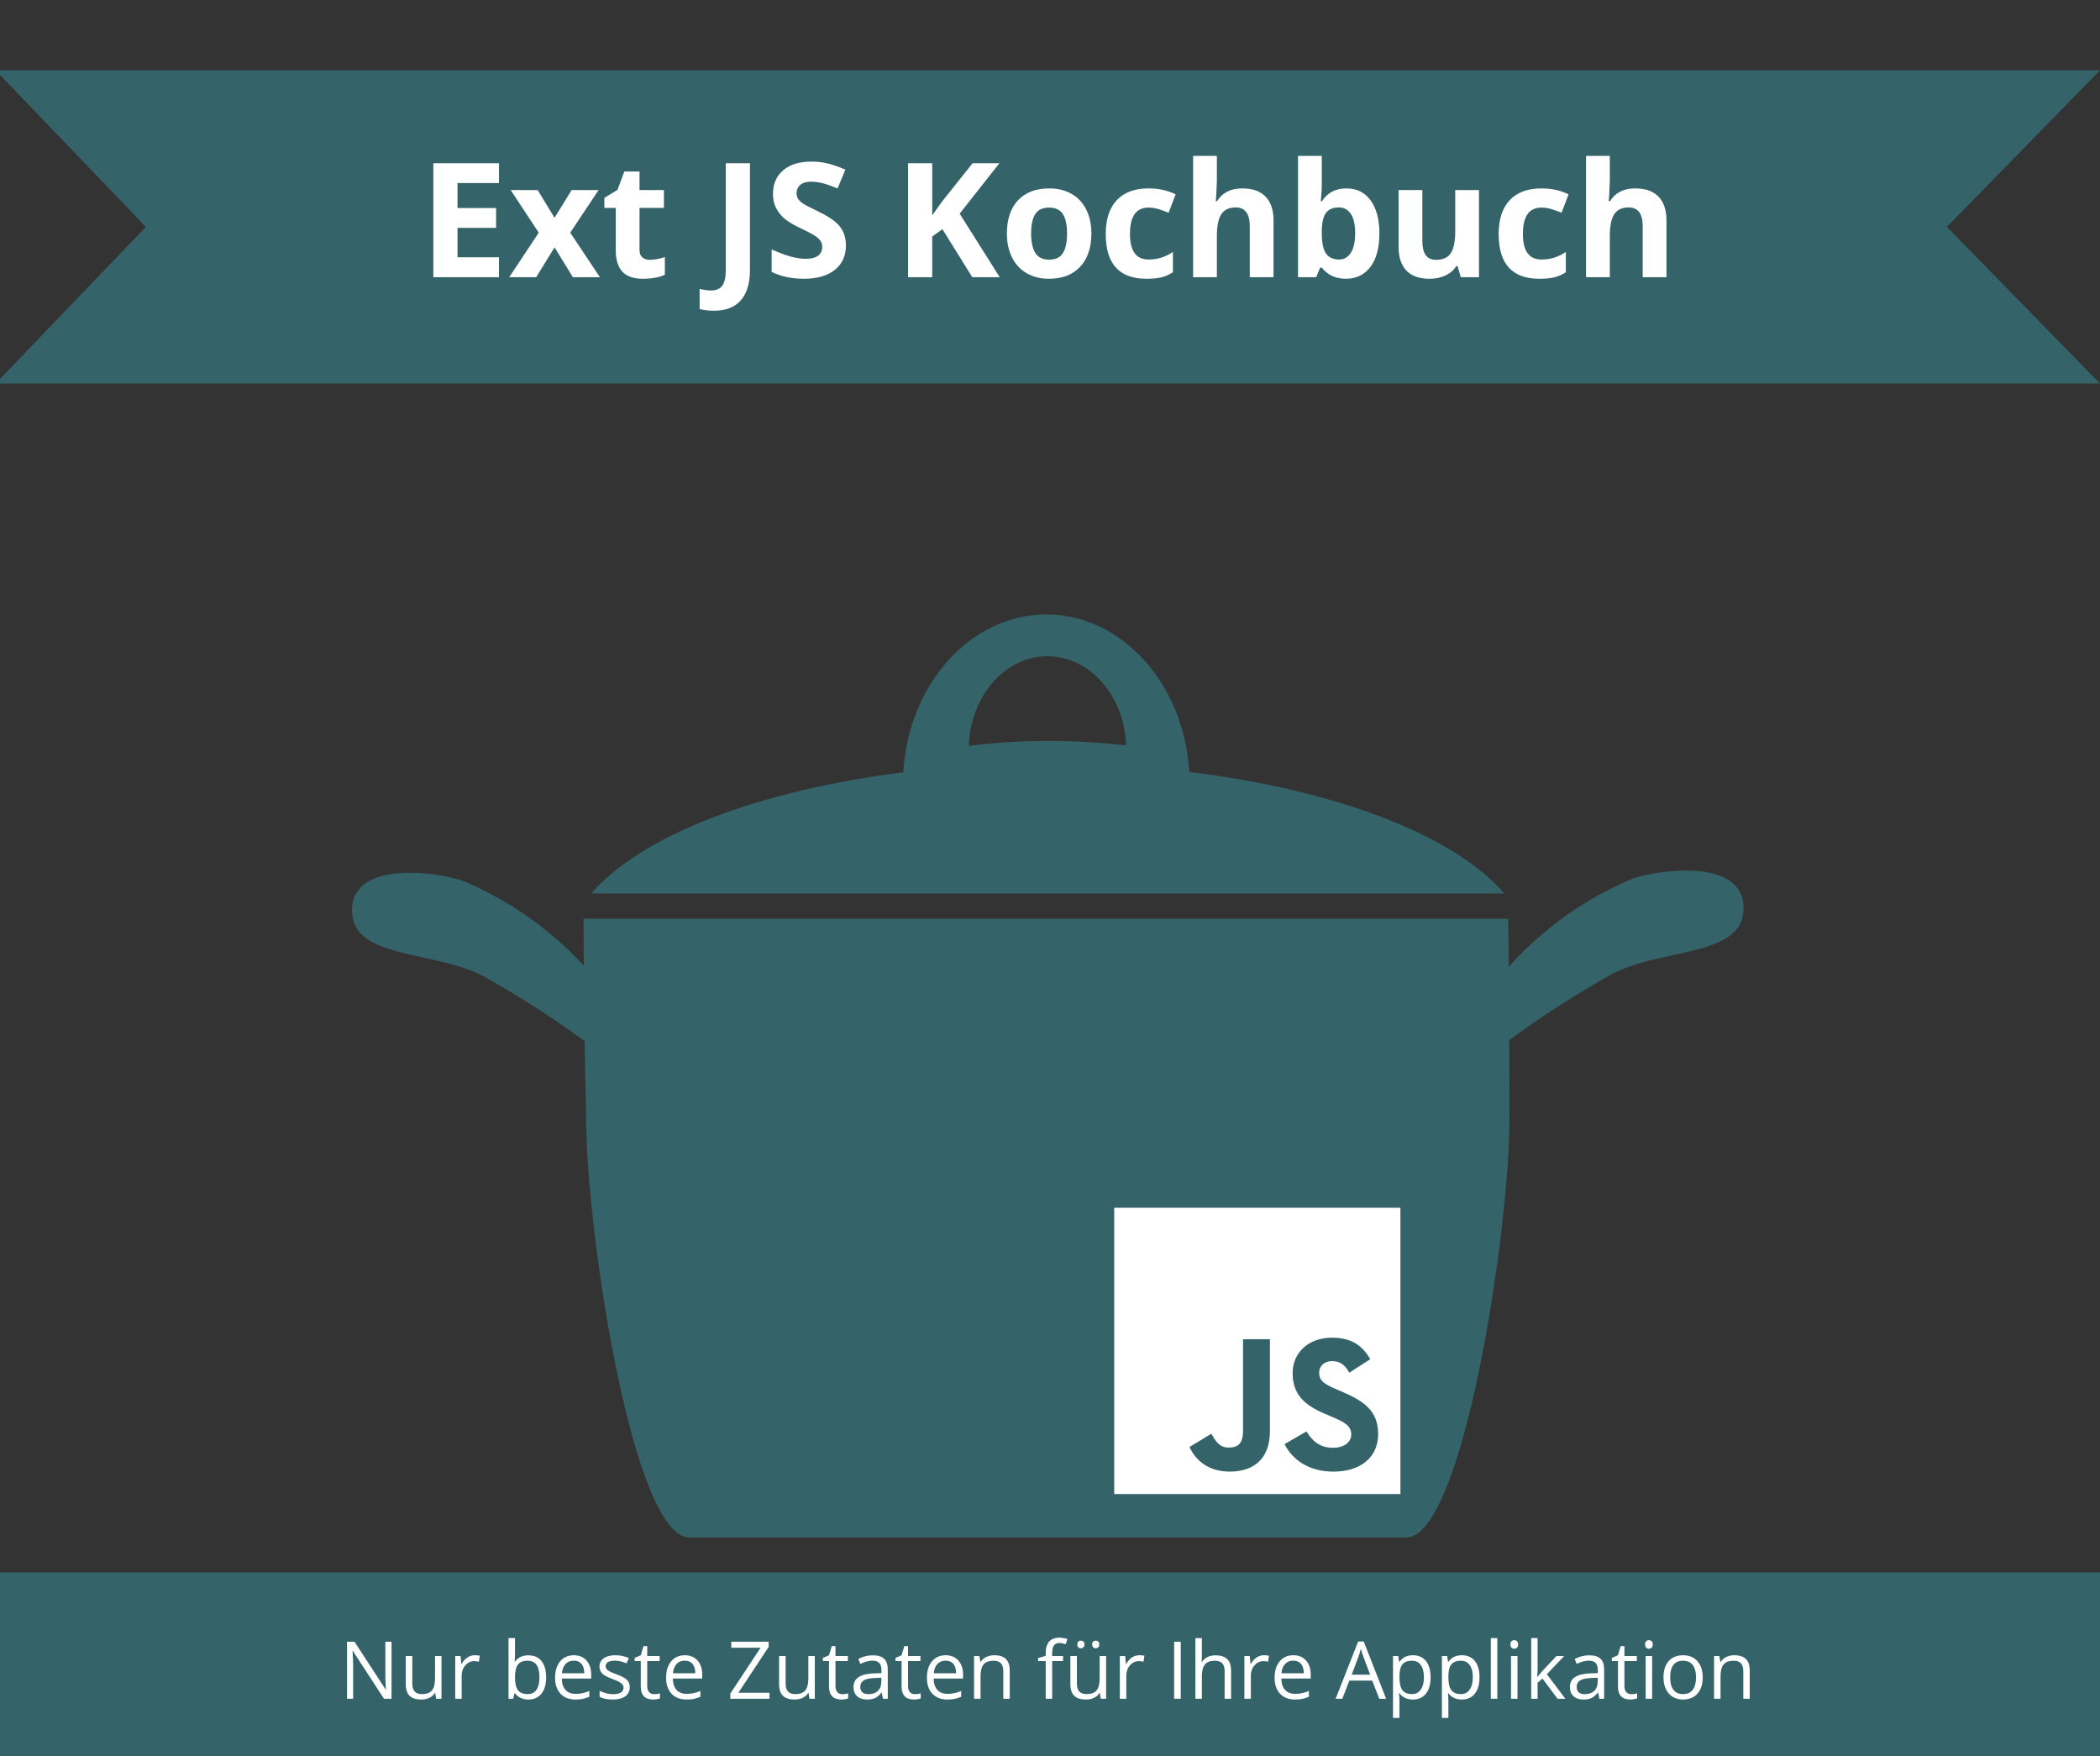 <?xml version="1.0" encoding="utf-8"?>
<!DOCTYPE svg PUBLIC "-//W3C//DTD SVG 1.1//EN" "http://www.w3.org/Graphics/SVG/1.1/DTD/svg11.dtd">
<svg version="1.1" id="Ebene_1" xmlns="http://www.w3.org/2000/svg" xmlns:xlink="http://www.w3.org/1999/xlink" x="0px" y="0px"
	 width="473.576px" height="396px" viewBox="269.389 0 473.576 396" enable-background="new 269.389 0 473.576 396"
	 xml:space="preserve">
<rect x="269.389" y="0" width="473.576" height="396" fill="#333333" stroke="none"/>
<g id="Ebene_1_1_">
	<path id="Topf" fill="#346369" d="M661.034,200.016c-2.547-3.102-7.646-3.744-11.479-3.744c-5.071,0-10.375,1.104-12.78,2.149
		c-12.677,5.5-21.511,13.259-27.138,19.552c-0.06-6.748-0.114-10.828-0.114-10.828H400.99c0,0,0,4.109,0.048,10.586
		c-5.646-6.149-14.273-13.521-26.451-18.799c-2.408-1.049-7.711-2.157-12.783-2.157c-3.834,0-8.938,0.648-11.483,3.749
		c-1.416,1.721-1.869,3.932-1.351,6.576c1.095,5.547,8.19,7.11,15.699,8.754c4.922,1.076,10.012,2.194,14.03,4.408
		c6.771,3.752,15.742,9.403,22.525,14.471c0.081,5.556,0.196,11.537,0.35,17.553c0,24.929,10.433,94.359,23.3,94.359h161.628
		c12.865,0,23.298-69.433,23.298-94.359c0-6.314-0.021-12.32-0.048-17.771c6.822-5.14,16.007-10.938,22.906-14.752
		c4.017-2.217,9.109-3.34,14.029-4.412c7.51-1.647,14.605-3.207,15.696-8.752C662.903,203.941,662.45,201.732,661.034,200.016z"/>
	<path id="Deckel" fill="#346369" d="M537.596,174.05c-1.187-19.845-15.161-35.508-32.25-35.508
		c-17.114,0-31.103,15.709-32.258,35.593c-32.961,4.125-59.185,14.314-70.379,27.315h205.936
		C597.37,188.369,570.871,178.113,537.596,174.05z M505.609,147.959c9.56,0,17.349,8.938,17.728,20.125
		c-5.512-0.67-11.356-1.034-17.414-1.034c-6.293,0-12.351,0.396-18.037,1.11C488.229,156.936,496.027,147.959,505.609,147.959z"/>
	<rect id="JS_BG" x="520.655" y="272.305" fill="#FFFFFF" width="64.545" height="64.545"/>
	<path id="J" fill="#346369" d="M537.627,326.242l4.938-2.988c0.953,1.688,1.818,3.118,3.897,3.118c1.993,0,3.249-0.778,3.249-3.813
		v-20.623h6.065v20.709c0,6.283-3.684,9.143-9.055,9.143C541.873,331.787,539.057,329.275,537.627,326.242"/>
	<path id="S" fill="#346369" d="M559.074,325.594l4.938-2.859c1.302,2.123,2.989,3.685,5.979,3.685c2.514,0,4.116-1.258,4.116-2.989
		c0-2.08-1.646-2.816-4.42-4.029l-1.518-0.648c-4.377-1.863-7.277-4.203-7.277-9.143c0-4.551,3.466-8.016,8.882-8.016
		c3.855,0,6.629,1.342,8.622,4.852l-4.726,3.033c-1.038-1.862-2.165-2.6-3.896-2.6c-1.776,0-2.903,1.126-2.903,2.6
		c0,1.819,1.127,2.557,3.728,3.684l1.517,0.648c5.156,2.211,8.061,4.463,8.061,9.531c0,5.461-4.29,8.449-10.053,8.449
		C564.49,331.788,560.852,329.104,559.074,325.594"/>
</g>
<rect id="Block" x="269.389" y="354.499" fill="#346369" width="473.576" height="42.351"/>
<g enable-background="new    ">
	<path fill="#FFFFFF" d="M357.684,383h-1.705l-7.022-10.785h-0.07c0.094,1.266,0.141,2.426,0.141,3.48V383h-1.38v-12.85h1.688
		l7.005,10.74h0.07c-0.012-0.158-0.038-0.666-0.079-1.525c-0.041-0.857-0.056-1.473-0.044-1.842v-7.373h1.397V383z"/>
	<path fill="#FFFFFF" d="M362.368,373.367v6.248c0,0.785,0.179,1.371,0.536,1.758s0.917,0.58,1.679,0.58
		c1.008,0,1.745-0.275,2.21-0.826s0.699-1.449,0.699-2.697v-5.063h1.459V383h-1.204l-0.211-1.293h-0.079
		c-0.299,0.475-0.713,0.838-1.244,1.09s-1.135,0.379-1.815,0.379c-1.172,0-2.049-0.279-2.632-0.836s-0.875-1.447-0.875-2.672v-6.301
		H362.368z"/>
	<path fill="#FFFFFF" d="M376.44,373.191c0.428,0,0.812,0.035,1.151,0.105l-0.202,1.354c-0.398-0.088-0.75-0.133-1.055-0.133
		c-0.779,0-1.446,0.316-2,0.949s-0.831,1.422-0.831,2.365V383h-1.459v-9.633h1.204l0.167,1.783h0.07
		c0.357-0.627,0.788-1.109,1.292-1.449S375.836,373.191,376.44,373.191z"/>
	<path fill="#FFFFFF" d="M388.551,373.209c1.266,0,2.248,0.432,2.949,1.297c0.699,0.863,1.05,2.086,1.05,3.668
		s-0.354,2.813-1.06,3.688c-0.706,0.877-1.686,1.314-2.939,1.314c-0.627,0-1.2-0.117-1.718-0.348s-0.954-0.588-1.305-1.068h-0.105
		l-0.308,1.24h-1.046v-13.676h1.459v3.322c0,0.744-0.023,1.412-0.07,2.004h0.07C386.207,373.689,387.215,373.209,388.551,373.209z
		 M388.34,374.43c-0.996,0-1.714,0.287-2.153,0.857c-0.439,0.572-0.659,1.533-0.659,2.887s0.226,2.322,0.677,2.906
		c0.451,0.582,1.175,0.873,2.171,0.873c0.896,0,1.564-0.326,2.004-0.979c0.439-0.654,0.659-1.594,0.659-2.818
		c0-1.254-0.22-2.188-0.659-2.803S389.26,374.43,388.34,374.43z"/>
	<path fill="#FFFFFF" d="M399.168,383.176c-1.424,0-2.548-0.434-3.37-1.301c-0.824-0.867-1.235-2.072-1.235-3.613
		c0-1.553,0.382-2.785,1.147-3.699c0.764-0.914,1.791-1.371,3.08-1.371c1.207,0,2.162,0.396,2.865,1.191
		c0.703,0.793,1.055,1.84,1.055,3.141v0.924h-6.636c0.029,1.131,0.314,1.988,0.856,2.574s1.306,0.879,2.29,0.879
		c1.037,0,2.063-0.217,3.076-0.65v1.301c-0.516,0.223-1.004,0.383-1.464,0.48C400.373,383.127,399.819,383.176,399.168,383.176z
		 M398.773,374.412c-0.773,0-1.391,0.252-1.85,0.756c-0.461,0.504-0.731,1.201-0.813,2.092h5.036c0-0.92-0.205-1.623-0.615-2.113
		C400.12,374.658,399.534,374.412,398.773,374.412z"/>
	<path fill="#FFFFFF" d="M411.411,380.371c0,0.896-0.334,1.588-1.002,2.074s-1.605,0.73-2.813,0.73
		c-1.277,0-2.273-0.203-2.988-0.607v-1.354c0.463,0.234,0.959,0.42,1.489,0.555s1.042,0.201,1.534,0.201
		c0.762,0,1.348-0.121,1.758-0.363c0.41-0.244,0.615-0.615,0.615-1.113c0-0.375-0.163-0.695-0.487-0.961
		c-0.326-0.268-0.96-0.582-1.903-0.945c-0.896-0.334-1.534-0.625-1.911-0.875c-0.379-0.248-0.66-0.531-0.844-0.848
		c-0.186-0.316-0.277-0.695-0.277-1.135c0-0.785,0.319-1.404,0.958-1.857c0.639-0.455,1.515-0.682,2.628-0.682
		c1.037,0,2.051,0.211,3.041,0.633l-0.519,1.186c-0.967-0.398-1.843-0.598-2.628-0.598c-0.691,0-1.213,0.109-1.564,0.326
		s-0.527,0.516-0.527,0.896c0,0.258,0.066,0.477,0.197,0.658c0.133,0.182,0.345,0.355,0.638,0.52s0.855,0.4,1.688,0.711
		c1.143,0.416,1.914,0.836,2.315,1.258S411.411,379.732,411.411,380.371z"/>
	<path fill="#FFFFFF" d="M416.896,381.971c0.258,0,0.507-0.018,0.747-0.057c0.24-0.037,0.431-0.078,0.571-0.119v1.117
		c-0.158,0.076-0.391,0.139-0.699,0.189c-0.307,0.049-0.584,0.074-0.83,0.074c-1.863,0-2.795-0.982-2.795-2.945v-5.73h-1.38v-0.703
		l1.38-0.605l0.615-2.057h0.844v2.232h2.795v1.133h-2.795v5.67c0,0.58,0.138,1.025,0.413,1.336S416.415,381.971,416.896,381.971z"/>
	<path fill="#FFFFFF" d="M424.208,383.176c-1.424,0-2.548-0.434-3.37-1.301c-0.824-0.867-1.235-2.072-1.235-3.613
		c0-1.553,0.382-2.785,1.147-3.699c0.764-0.914,1.791-1.371,3.08-1.371c1.207,0,2.162,0.396,2.865,1.191
		c0.703,0.793,1.055,1.84,1.055,3.141v0.924h-6.636c0.029,1.131,0.314,1.988,0.856,2.574s1.306,0.879,2.29,0.879
		c1.037,0,2.063-0.217,3.076-0.65v1.301c-0.516,0.223-1.004,0.383-1.464,0.48C425.413,383.127,424.859,383.176,424.208,383.176z
		 M423.813,374.412c-0.773,0-1.391,0.252-1.85,0.756c-0.461,0.504-0.731,1.201-0.813,2.092h5.036c0-0.92-0.205-1.623-0.615-2.113
		C425.16,374.658,424.574,374.412,423.813,374.412z"/>
	<path fill="#FFFFFF" d="M442.92,383h-8.833v-1.17l6.82-10.336h-6.609v-1.344h8.429v1.168l-6.82,10.328h7.014V383z"/>
	<path fill="#FFFFFF" d="M446.559,373.367v6.248c0,0.785,0.179,1.371,0.536,1.758s0.917,0.58,1.679,0.58
		c1.008,0,1.744-0.275,2.211-0.826c0.465-0.551,0.698-1.449,0.698-2.697v-5.063h1.459V383h-1.204l-0.211-1.293h-0.079
		c-0.299,0.475-0.714,0.838-1.243,1.09c-0.531,0.252-1.136,0.379-1.815,0.379c-1.172,0-2.05-0.279-2.632-0.836
		c-0.584-0.557-0.875-1.447-0.875-2.672v-6.301H446.559z"/>
	<path fill="#FFFFFF" d="M459.347,381.971c0.258,0,0.507-0.018,0.747-0.057c0.24-0.037,0.431-0.078,0.571-0.119v1.117
		c-0.158,0.076-0.391,0.139-0.699,0.189c-0.307,0.049-0.584,0.074-0.83,0.074c-1.863,0-2.795-0.982-2.795-2.945v-5.73h-1.38v-0.703
		l1.38-0.605l0.615-2.057h0.844v2.232h2.795v1.133H457.8v5.67c0,0.58,0.138,1.025,0.413,1.336S458.866,381.971,459.347,381.971z"/>
	<path fill="#FFFFFF" d="M468.514,383l-0.29-1.371h-0.07c-0.48,0.604-0.96,1.012-1.437,1.227c-0.479,0.213-1.074,0.32-1.789,0.32
		c-0.955,0-1.704-0.246-2.246-0.738s-0.813-1.193-0.813-2.102c0-1.945,1.556-2.965,4.667-3.059l1.635-0.053v-0.598
		c0-0.756-0.163-1.313-0.487-1.674c-0.326-0.359-0.846-0.541-1.561-0.541c-0.803,0-1.711,0.246-2.725,0.738l-0.448-1.115
		c0.475-0.258,0.994-0.461,1.56-0.607s1.133-0.219,1.701-0.219c1.148,0,2,0.254,2.553,0.764c0.555,0.51,0.831,1.328,0.831,2.453V383
		H468.514z M465.218,381.971c0.908,0,1.622-0.248,2.14-0.746c0.52-0.498,0.778-1.195,0.778-2.092v-0.871l-1.459,0.063
		c-1.16,0.041-1.997,0.221-2.509,0.541c-0.514,0.318-0.77,0.814-0.77,1.488c0,0.527,0.159,0.93,0.479,1.205
		S464.644,381.971,465.218,381.971z"/>
	<path fill="#FFFFFF" d="M475.712,381.971c0.258,0,0.507-0.018,0.747-0.057c0.24-0.037,0.431-0.078,0.571-0.119v1.117
		c-0.158,0.076-0.391,0.139-0.699,0.189c-0.307,0.049-0.584,0.074-0.83,0.074c-1.863,0-2.795-0.982-2.795-2.945v-5.73h-1.38v-0.703
		l1.38-0.605l0.615-2.057h0.844v2.232h2.795v1.133h-2.795v5.67c0,0.58,0.138,1.025,0.413,1.336S475.232,381.971,475.712,381.971z"/>
	<path fill="#FFFFFF" d="M483.025,383.176c-1.424,0-2.548-0.434-3.37-1.301c-0.824-0.867-1.235-2.072-1.235-3.613
		c0-1.553,0.382-2.785,1.147-3.699c0.764-0.914,1.791-1.371,3.08-1.371c1.207,0,2.162,0.396,2.865,1.191
		c0.703,0.793,1.055,1.84,1.055,3.141v0.924h-6.636c0.029,1.131,0.314,1.988,0.856,2.574s1.306,0.879,2.29,0.879
		c1.037,0,2.063-0.217,3.076-0.65v1.301c-0.516,0.223-1.004,0.383-1.464,0.48C484.23,383.127,483.675,383.176,483.025,383.176z
		 M482.629,374.412c-0.773,0-1.391,0.252-1.85,0.756c-0.461,0.504-0.731,1.201-0.813,2.092h5.036c0-0.92-0.205-1.623-0.615-2.113
		C483.977,374.658,483.391,374.412,482.629,374.412z"/>
	<path fill="#FFFFFF" d="M495.646,383v-6.232c0-0.785-0.179-1.371-0.536-1.758s-0.917-0.58-1.679-0.58
		c-1.008,0-1.746,0.273-2.215,0.818s-0.703,1.443-0.703,2.697V383h-1.459v-9.633h1.187l0.237,1.318h0.07
		c0.299-0.475,0.718-0.842,1.257-1.104c0.539-0.26,1.14-0.391,1.802-0.391c1.16,0,2.033,0.279,2.619,0.84
		c0.586,0.559,0.879,1.453,0.879,2.684V383H495.646z"/>
	<path fill="#FFFFFF" d="M509.119,374.5h-2.452v8.5h-1.459v-8.5h-1.723v-0.658l1.723-0.527v-0.537c0-2.367,1.034-3.551,3.103-3.551
		c0.51,0,1.107,0.104,1.793,0.309l-0.378,1.168c-0.563-0.182-1.043-0.271-1.441-0.271c-0.551,0-0.958,0.184-1.222,0.549
		c-0.264,0.367-0.396,0.953-0.396,1.762v0.625h2.452V374.5z"/>
	<path fill="#FFFFFF" d="M512.248,373.367v6.248c0,0.785,0.179,1.371,0.536,1.758s0.917,0.58,1.679,0.58
		c1.008,0,1.744-0.275,2.211-0.826c0.465-0.551,0.698-1.449,0.698-2.697v-5.063h1.459V383h-1.204l-0.211-1.293h-0.079
		c-0.299,0.475-0.714,0.838-1.243,1.09c-0.531,0.252-1.136,0.379-1.815,0.379c-1.172,0-2.05-0.279-2.632-0.836
		c-0.584-0.557-0.875-1.447-0.875-2.672v-6.301H512.248z M512.336,370.756c0-0.305,0.077-0.523,0.232-0.658s0.342-0.203,0.559-0.203
		c0.223,0,0.414,0.068,0.576,0.203c0.16,0.135,0.241,0.354,0.241,0.658c0,0.293-0.081,0.512-0.241,0.656
		c-0.162,0.143-0.354,0.215-0.576,0.215c-0.217,0-0.403-0.072-0.559-0.215C512.413,371.268,512.336,371.049,512.336,370.756z
		 M515.685,370.756c0-0.305,0.077-0.523,0.233-0.658c0.154-0.135,0.341-0.203,0.558-0.203s0.405,0.068,0.567,0.203
		c0.16,0.135,0.241,0.354,0.241,0.658c0,0.293-0.081,0.512-0.241,0.656c-0.162,0.143-0.351,0.215-0.567,0.215
		s-0.403-0.072-0.558-0.215C515.762,371.268,515.685,371.049,515.685,370.756z"/>
	<path fill="#FFFFFF" d="M526.32,373.191c0.428,0,0.812,0.035,1.151,0.105l-0.202,1.354c-0.398-0.088-0.75-0.133-1.055-0.133
		c-0.779,0-1.445,0.316-2,0.949c-0.553,0.633-0.83,1.422-0.83,2.365V383h-1.459v-9.633h1.204l0.167,1.783h0.07
		c0.357-0.627,0.788-1.109,1.292-1.449S525.716,373.191,526.32,373.191z"/>
	<path fill="#FFFFFF" d="M534.168,383v-12.85h1.494V383H534.168z"/>
	<path fill="#FFFFFF" d="M545.559,383v-6.232c0-0.785-0.179-1.371-0.536-1.758s-0.917-0.58-1.679-0.58
		c-1.014,0-1.754,0.275-2.219,0.826c-0.467,0.551-0.699,1.453-0.699,2.707V383h-1.459v-13.676h1.459v4.139
		c0,0.498-0.023,0.912-0.07,1.24h0.088c0.287-0.463,0.695-0.828,1.227-1.094c0.529-0.268,1.135-0.4,1.814-0.4
		c1.178,0,2.061,0.279,2.65,0.84c0.588,0.559,0.883,1.447,0.883,2.666V383H545.559z"/>
	<path fill="#FFFFFF" d="M554.409,373.191c0.428,0,0.812,0.035,1.151,0.105l-0.202,1.354c-0.398-0.088-0.75-0.133-1.055-0.133
		c-0.779,0-1.445,0.316-2,0.949c-0.553,0.633-0.83,1.422-0.83,2.365V383h-1.459v-9.633h1.204l0.167,1.783h0.07
		c0.357-0.627,0.788-1.109,1.292-1.449S553.806,373.191,554.409,373.191z"/>
	<path fill="#FFFFFF" d="M561.432,383.176c-1.424,0-2.548-0.434-3.37-1.301c-0.824-0.867-1.235-2.072-1.235-3.613
		c0-1.553,0.382-2.785,1.147-3.699c0.764-0.914,1.791-1.371,3.08-1.371c1.207,0,2.162,0.396,2.865,1.191
		c0.703,0.793,1.055,1.84,1.055,3.141v0.924h-6.636c0.029,1.131,0.314,1.988,0.856,2.574s1.306,0.879,2.29,0.879
		c1.037,0,2.063-0.217,3.076-0.65v1.301c-0.516,0.223-1.004,0.383-1.464,0.48C562.637,383.127,562.082,383.176,561.432,383.176z
		 M561.036,374.412c-0.773,0-1.391,0.252-1.85,0.756c-0.461,0.504-0.731,1.201-0.813,2.092h5.036c0-0.92-0.205-1.623-0.615-2.113
		C562.384,374.658,561.798,374.412,561.036,374.412z"/>
	<path fill="#FFFFFF" d="M580.434,383l-1.6-4.088h-5.15L572.102,383h-1.512l5.08-12.902h1.257L581.981,383H580.434z
		 M578.368,377.568l-1.494-3.982c-0.193-0.504-0.393-1.121-0.598-1.854c-0.129,0.563-0.313,1.18-0.554,1.854l-1.512,3.982H578.368z"
		/>
	<path fill="#FFFFFF" d="M588.01,383.176c-0.627,0-1.199-0.117-1.719-0.348c-0.518-0.23-0.953-0.588-1.305-1.068h-0.105
		c0.07,0.563,0.105,1.096,0.105,1.6v3.965h-1.459v-13.957h1.187l0.202,1.318h0.07c0.375-0.527,0.812-0.908,1.31-1.143
		s1.069-0.352,1.714-0.352c1.277,0,2.264,0.436,2.957,1.309c0.695,0.873,1.042,2.098,1.042,3.674c0,1.582-0.354,2.813-1.06,3.688
		C590.243,382.738,589.264,383.176,588.01,383.176z M587.799,374.43c-0.984,0-1.696,0.273-2.136,0.818s-0.665,1.412-0.677,2.602
		v0.324c0,1.354,0.226,2.322,0.677,2.906c0.451,0.582,1.175,0.873,2.171,0.873c0.832,0,1.483-0.336,1.955-1.01
		s0.708-1.604,0.708-2.787c0-1.201-0.236-2.121-0.708-2.764C589.318,374.752,588.655,374.43,587.799,374.43z"/>
	<path fill="#FFFFFF" d="M599.04,383.176c-0.627,0-1.199-0.117-1.719-0.348c-0.518-0.23-0.953-0.588-1.305-1.068h-0.105
		c0.07,0.563,0.105,1.096,0.105,1.6v3.965h-1.459v-13.957h1.187l0.202,1.318h0.07c0.375-0.527,0.812-0.908,1.31-1.143
		s1.069-0.352,1.714-0.352c1.277,0,2.264,0.436,2.957,1.309c0.695,0.873,1.042,2.098,1.042,3.674c0,1.582-0.354,2.813-1.06,3.688
		C601.274,382.738,600.294,383.176,599.04,383.176z M598.829,374.43c-0.984,0-1.696,0.273-2.136,0.818s-0.665,1.412-0.677,2.602
		v0.324c0,1.354,0.226,2.322,0.677,2.906c0.451,0.582,1.175,0.873,2.171,0.873c0.832,0,1.483-0.336,1.955-1.01
		s0.708-1.604,0.708-2.787c0-1.201-0.236-2.121-0.708-2.764C600.348,374.752,599.685,374.43,598.829,374.43z"/>
	<path fill="#FFFFFF" d="M607.047,383h-1.459v-13.676h1.459V383z"/>
	<path fill="#FFFFFF" d="M610.018,370.756c0-0.334,0.082-0.578,0.246-0.732c0.164-0.156,0.369-0.234,0.615-0.234
		c0.234,0,0.437,0.08,0.606,0.238s0.255,0.4,0.255,0.729s-0.085,0.574-0.255,0.734c-0.17,0.162-0.372,0.242-0.606,0.242
		c-0.246,0-0.451-0.08-0.615-0.242C610.1,371.33,610.018,371.084,610.018,370.756z M611.6,383h-1.459v-9.633h1.459V383z"/>
	<path fill="#FFFFFF" d="M616.135,378.068c0.252-0.357,0.636-0.826,1.151-1.406l3.111-3.295h1.731l-3.902,4.104l4.175,5.529h-1.767
		l-3.401-4.553l-1.099,0.949V383h-1.441v-13.676h1.441v7.25c0,0.322-0.023,0.82-0.07,1.494H616.135z"/>
	<path fill="#FFFFFF" d="M630.066,383l-0.29-1.371h-0.07c-0.48,0.604-0.96,1.012-1.437,1.227c-0.479,0.213-1.074,0.32-1.789,0.32
		c-0.955,0-1.704-0.246-2.246-0.738s-0.813-1.193-0.813-2.102c0-1.945,1.556-2.965,4.667-3.059l1.635-0.053v-0.598
		c0-0.756-0.163-1.313-0.487-1.674c-0.326-0.359-0.846-0.541-1.561-0.541c-0.803,0-1.711,0.246-2.725,0.738l-0.448-1.115
		c0.475-0.258,0.994-0.461,1.56-0.607s1.133-0.219,1.701-0.219c1.148,0,2,0.254,2.553,0.764c0.555,0.51,0.831,1.328,0.831,2.453V383
		H630.066z M626.77,381.971c0.908,0,1.622-0.248,2.14-0.746c0.52-0.498,0.778-1.195,0.778-2.092v-0.871l-1.459,0.063
		c-1.16,0.041-1.997,0.221-2.509,0.541c-0.514,0.318-0.77,0.814-0.77,1.488c0,0.527,0.159,0.93,0.479,1.205
		S626.196,381.971,626.77,381.971z"/>
	<path fill="#FFFFFF" d="M637.264,381.971c0.258,0,0.507-0.018,0.747-0.057c0.24-0.037,0.431-0.078,0.571-0.119v1.117
		c-0.158,0.076-0.391,0.139-0.699,0.189c-0.307,0.049-0.584,0.074-0.83,0.074c-1.863,0-2.795-0.982-2.795-2.945v-5.73h-1.38v-0.703
		l1.38-0.605l0.615-2.057h0.844v2.232h2.795v1.133h-2.795v5.67c0,0.58,0.138,1.025,0.413,1.336S636.783,381.971,637.264,381.971z"/>
	<path fill="#FFFFFF" d="M640.384,370.756c0-0.334,0.082-0.578,0.246-0.732c0.164-0.156,0.369-0.234,0.615-0.234
		c0.234,0,0.437,0.08,0.606,0.238s0.255,0.4,0.255,0.729s-0.085,0.574-0.255,0.734c-0.17,0.162-0.372,0.242-0.606,0.242
		c-0.246,0-0.451-0.08-0.615-0.242C640.466,371.33,640.384,371.084,640.384,370.756z M641.966,383h-1.459v-9.633h1.459V383z"/>
	<path fill="#FFFFFF" d="M653.374,378.174c0,1.57-0.396,2.797-1.187,3.68c-0.791,0.881-1.884,1.322-3.278,1.322
		c-0.861,0-1.626-0.203-2.294-0.607s-1.184-0.984-1.547-1.74s-0.545-1.641-0.545-2.654c0-1.57,0.393-2.793,1.178-3.668
		c0.785-0.877,1.875-1.314,3.27-1.314c1.348,0,2.418,0.447,3.212,1.344S653.374,376.645,653.374,378.174z M646.035,378.174
		c0,1.23,0.246,2.168,0.738,2.813s1.216,0.967,2.171,0.967s1.68-0.32,2.176-0.961c0.494-0.643,0.742-1.582,0.742-2.818
		c0-1.225-0.248-2.154-0.742-2.789c-0.496-0.637-1.227-0.955-2.193-0.955c-0.955,0-1.676,0.314-2.162,0.941
		S646.035,376.932,646.035,378.174z"/>
	<path fill="#FFFFFF" d="M662.524,383v-6.232c0-0.785-0.179-1.371-0.536-1.758s-0.917-0.58-1.679-0.58
		c-1.008,0-1.746,0.273-2.215,0.818s-0.703,1.443-0.703,2.697V383h-1.459v-9.633h1.187l0.237,1.318h0.07
		c0.299-0.475,0.718-0.842,1.257-1.104c0.539-0.26,1.14-0.391,1.802-0.391c1.16,0,2.033,0.279,2.619,0.84
		c0.586,0.559,0.879,1.453,0.879,2.684V383H662.524z"/>
</g>
<polygon id="Banner" fill="#346369" points="742.965,86.472 268.389,86.472 302.287,51.162 268.389,15.851 742.965,15.851 
	708.441,51.162 "/>
<g enable-background="new    ">
	<path fill="#FFFFFF" d="M381.915,62.5h-14.801V36.8h14.801v4.465h-9.352v5.643h8.701v4.465h-8.701V58h9.352V62.5z"/>
	<path fill="#FFFFFF" d="M390.88,52.462l-6.328-9.615h6.082l3.814,6.258l3.85-6.258h6.082l-6.398,9.615l6.697,10.037h-6.1
		l-4.131-6.732L390.3,62.5h-6.082L390.88,52.462z"/>
	<path fill="#FFFFFF" d="M415.947,58.58c0.938,0,2.063-0.205,3.375-0.615v3.99c-1.336,0.598-2.977,0.896-4.922,0.896
		c-2.145,0-3.706-0.542-4.685-1.626s-1.468-2.71-1.468-4.878v-9.475h-2.566v-2.268l2.953-1.793l1.547-4.148h3.428v4.184h5.502v4.025
		h-5.502v9.475c0,0.762,0.214,1.324,0.642,1.688S415.243,58.58,415.947,58.58z"/>
	<path fill="#FFFFFF" d="M430.378,70.058c-1.23,0-2.303-0.129-3.217-0.387v-4.535c0.938,0.234,1.793,0.352,2.566,0.352
		c1.195,0,2.051-0.372,2.566-1.116s0.773-1.907,0.773-3.489V36.8h5.449v24.047c0,3-0.686,5.285-2.057,6.855
		S433.062,70.058,430.378,70.058z"/>
	<path fill="#FFFFFF" d="M460.156,55.363c0,2.32-0.835,4.148-2.505,5.484s-3.993,2.004-6.97,2.004c-2.742,0-5.168-0.516-7.277-1.547
		v-5.063c1.734,0.773,3.202,1.318,4.403,1.635s2.3,0.475,3.296,0.475c1.195,0,2.112-0.229,2.751-0.686s0.958-1.137,0.958-2.039
		c0-0.504-0.141-0.952-0.422-1.345s-0.694-0.771-1.239-1.134s-1.655-0.943-3.331-1.74c-1.57-0.738-2.748-1.447-3.533-2.127
		s-1.412-1.471-1.881-2.373s-0.703-1.957-0.703-3.164c0-2.273,0.771-4.061,2.312-5.361s3.671-1.951,6.39-1.951
		c1.336,0,2.61,0.158,3.823,0.475s2.481,0.762,3.806,1.336l-1.758,4.236c-1.371-0.563-2.505-0.955-3.401-1.178
		s-1.778-0.334-2.646-0.334c-1.031,0-1.822,0.24-2.373,0.721s-0.826,1.107-0.826,1.881c0,0.48,0.111,0.899,0.334,1.257
		s0.577,0.703,1.063,1.037s1.638,0.935,3.454,1.802c2.402,1.148,4.049,2.3,4.939,3.454S460.156,53.687,460.156,55.363z"/>
	<path fill="#FFFFFF" d="M494.837,62.5h-6.188l-6.732-10.828l-2.303,1.652V62.5h-5.449V36.8h5.449v11.76l2.145-3.023l6.961-8.736
		h6.047l-8.965,11.373L494.837,62.5z"/>
	<path fill="#FFFFFF" d="M515.509,52.638c0,3.199-0.844,5.701-2.531,7.506s-4.037,2.707-7.049,2.707
		c-1.887,0-3.551-0.413-4.992-1.239s-2.549-2.013-3.322-3.56s-1.16-3.352-1.16-5.414c0-3.211,0.838-5.707,2.514-7.488
		s4.031-2.672,7.066-2.672c1.887,0,3.551,0.41,4.992,1.23s2.549,1.998,3.322,3.533S515.509,50.576,515.509,52.638z M501.921,52.638
		c0,1.945,0.319,3.416,0.958,4.412s1.679,1.494,3.12,1.494c1.43,0,2.458-0.495,3.085-1.485s0.94-2.464,0.94-4.421
		c0-1.945-0.316-3.404-0.949-4.377s-1.67-1.459-3.111-1.459c-1.43,0-2.461,0.483-3.094,1.45S501.921,50.681,501.921,52.638z"/>
	<path fill="#FFFFFF" d="M527.919,62.851c-6.117,0-9.176-3.357-9.176-10.072c0-3.34,0.832-5.892,2.496-7.655
		s4.049-2.646,7.154-2.646c2.273,0,4.313,0.445,6.117,1.336l-1.582,4.148c-0.844-0.34-1.629-0.618-2.355-0.835
		s-1.453-0.325-2.18-0.325c-2.789,0-4.184,1.98-4.184,5.941c0,3.844,1.395,5.766,4.184,5.766c1.031,0,1.986-0.138,2.865-0.413
		s1.758-0.706,2.637-1.292v4.588c-0.867,0.551-1.743,0.932-2.628,1.143S529.267,62.851,527.919,62.851z"/>
	<path fill="#FFFFFF" d="M556.589,62.5h-5.361V51.021c0-2.836-1.055-4.254-3.164-4.254c-1.5,0-2.584,0.51-3.252,1.529
		s-1.002,2.672-1.002,4.957V62.5h-5.361V35.148h5.361v5.572c0,0.434-0.041,1.453-0.123,3.059l-0.123,1.582h0.281
		c1.195-1.922,3.094-2.883,5.695-2.883c2.309,0,4.061,0.621,5.256,1.863s1.793,3.023,1.793,5.344V62.5z"/>
	<path fill="#FFFFFF" d="M573.042,42.478c2.32,0,4.137,0.905,5.449,2.716s1.969,4.292,1.969,7.444c0,3.246-0.677,5.76-2.03,7.541
		s-3.196,2.672-5.528,2.672c-2.309,0-4.119-0.838-5.432-2.514h-0.369l-0.896,2.162h-4.096V35.148h5.361v6.363
		c0,0.809-0.07,2.104-0.211,3.885h0.211C568.724,43.451,570.581,42.478,573.042,42.478z M571.32,46.767
		c-1.324,0-2.291,0.407-2.9,1.222s-0.926,2.159-0.949,4.034v0.58c0,2.109,0.313,3.621,0.94,4.535s1.62,1.371,2.979,1.371
		c1.102,0,1.978-0.507,2.628-1.521s0.976-2.487,0.976-4.421s-0.328-3.384-0.984-4.351S572.456,46.767,571.32,46.767z"/>
	<path fill="#FFFFFF" d="M598.812,62.5l-0.721-2.514h-0.281c-0.574,0.914-1.389,1.62-2.443,2.118s-2.256,0.747-3.604,0.747
		c-2.309,0-4.049-0.618-5.221-1.854s-1.758-3.015-1.758-5.335V42.847h5.361v11.479c0,1.418,0.252,2.481,0.756,3.19
		s1.307,1.063,2.408,1.063c1.5,0,2.584-0.501,3.252-1.503s1.002-2.663,1.002-4.983v-9.246h5.361V62.5H598.812z"/>
	<path fill="#FFFFFF" d="M616.531,62.851c-6.117,0-9.176-3.357-9.176-10.072c0-3.34,0.832-5.892,2.496-7.655
		s4.049-2.646,7.154-2.646c2.273,0,4.313,0.445,6.117,1.336l-1.582,4.148c-0.844-0.34-1.629-0.618-2.355-0.835
		s-1.453-0.325-2.18-0.325c-2.789,0-4.184,1.98-4.184,5.941c0,3.844,1.395,5.766,4.184,5.766c1.031,0,1.986-0.138,2.865-0.413
		s1.758-0.706,2.637-1.292v4.588c-0.867,0.551-1.743,0.932-2.628,1.143S617.878,62.851,616.531,62.851z"/>
	<path fill="#FFFFFF" d="M645.2,62.5h-5.361V51.021c0-2.836-1.055-4.254-3.164-4.254c-1.5,0-2.584,0.51-3.252,1.529
		s-1.002,2.672-1.002,4.957V62.5h-5.361V35.148h5.361v5.572c0,0.434-0.041,1.453-0.123,3.059l-0.123,1.582h0.281
		c1.195-1.922,3.094-2.883,5.695-2.883c2.309,0,4.061,0.621,5.256,1.863s1.793,3.023,1.793,5.344V62.5z"/>
</g>
</svg>

